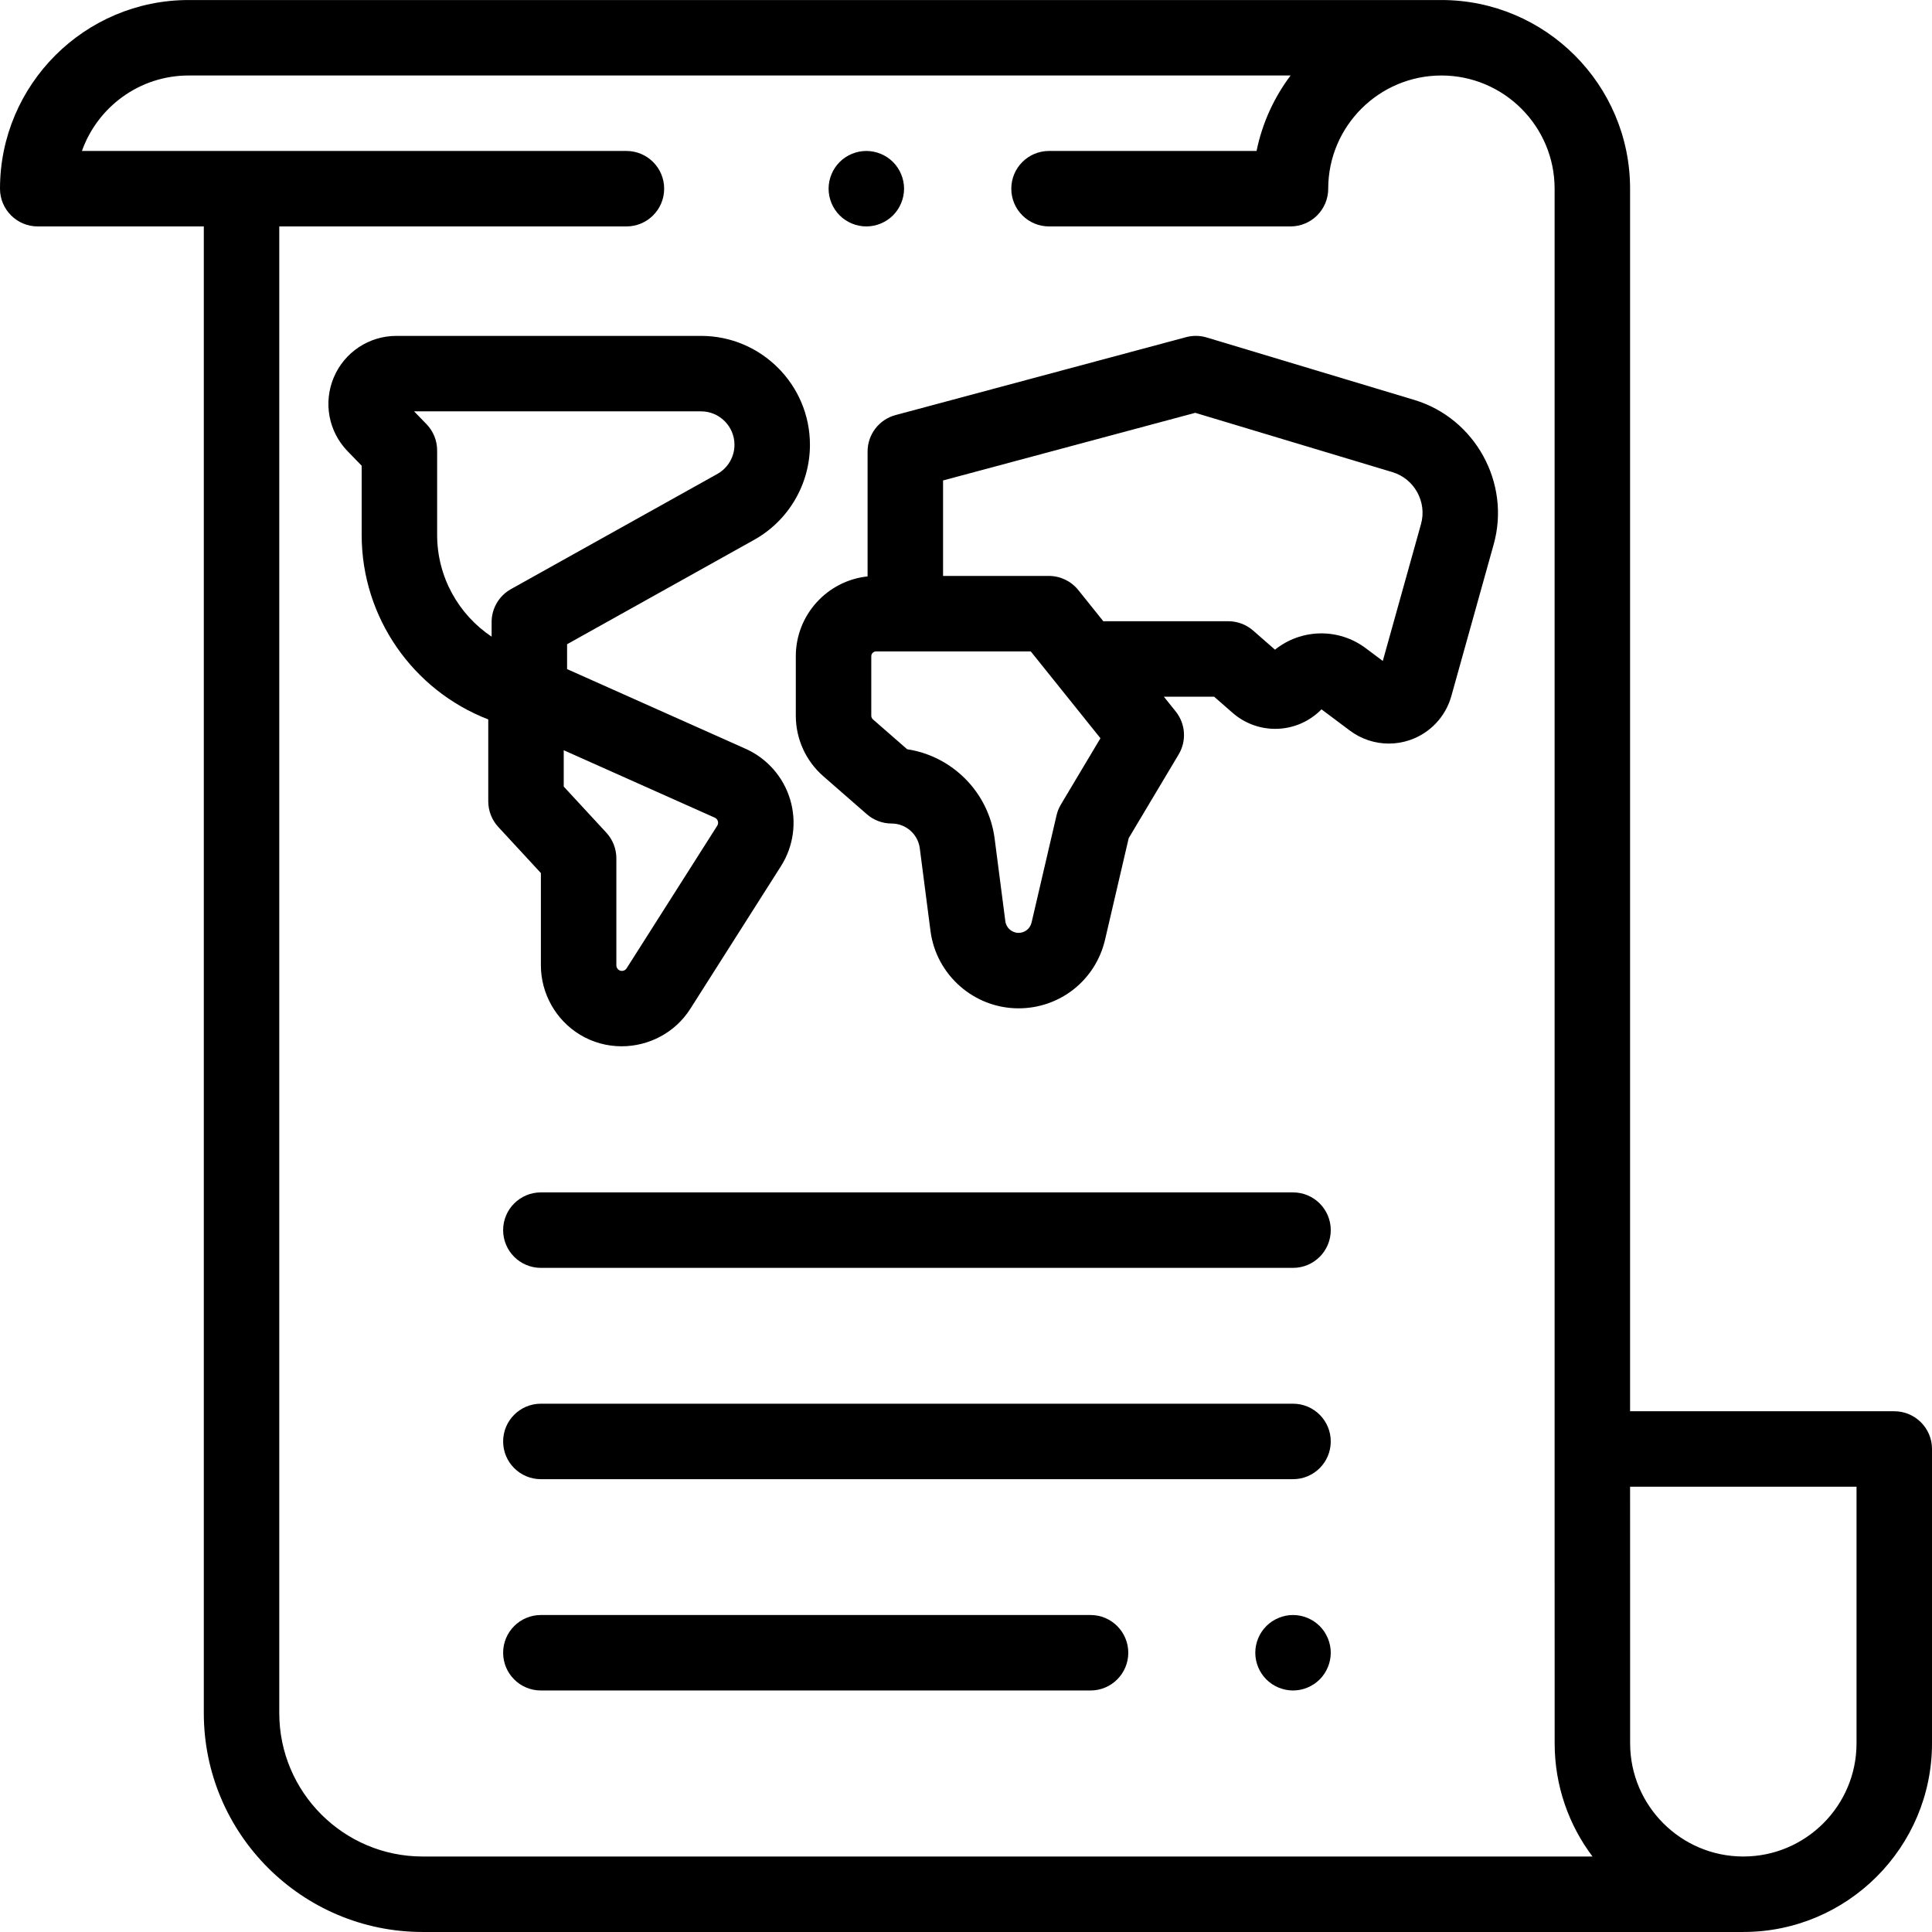 <?xml version="1.0" encoding="iso-8859-1"?>
<!-- Generator: Adobe Illustrator 19.0.0, SVG Export Plug-In . SVG Version: 6.00 Build 0)  -->
<svg version="1.1" id="Capa_1" xmlns="http://www.w3.org/2000/svg" xmlns:xlink="http://www.w3.org/1999/xlink" x="0px" y="0px"
	 viewBox="0 0 512 512" style="enable-background:new 0 0 512 512;" xml:space="preserve">
<g>
	<g>
		<path d="M197.581,198.432l-47.297-21.114v-6.594l49.564-27.657c9.126-5.093,14.795-14.749,14.795-25.198
			c0-15.912-12.945-28.855-28.856-28.855h-80.732c-7.256,0-13.771,4.318-16.598,11.001c-2.826,6.684-1.386,14.366,3.668,19.571
			l3.722,3.833v18.345c0,21.93,13.658,41.218,33.548,48.89v21.71c0,2.516,0.948,4.938,2.655,6.786l11.291,12.221v24.463
			c0,7.425,3.935,14.444,10.268,18.318c3.461,2.117,7.312,3.125,11.127,3.125c7.132,0,14.135-3.526,18.202-9.927l24.014-37.793
			c3.35-5.272,4.239-11.726,2.438-17.707S203.284,200.977,197.581,198.432z M135.411,156.119c-3.165,1.767-5.127,5.107-5.127,8.732
			v3.87c-8.788-5.868-14.438-15.868-14.438-26.959v-22.399c0-2.601-1.014-5.1-2.825-6.966l-3.287-3.385h76.052
			c4.884,0,8.857,3.973,8.857,8.856c0,3.208-1.74,6.171-4.542,7.734L135.411,156.119z M190.071,218.828l-24.014,37.794
			c-0.429,0.674-1.333,0.881-2.012,0.466c-0.435-0.266-0.704-0.747-0.704-1.256v-28.376c0-2.516-0.948-4.938-2.655-6.786
			l-11.291-12.221v-9.628l40.035,17.873c0.406,0.181,0.679,0.491,0.808,0.919C190.367,218.042,190.311,218.45,190.071,218.828z"/>
	</g>
</g>
<g>
	<g>
		<path d="M374.787,105.98l-55-16.545c-1.781-0.536-3.675-0.564-5.471-0.083l-76.988,20.646c-4.371,1.172-7.41,5.133-7.41,9.659
			v33.096c-10.675,1.131-19.021,10.185-19.021,21.154v15.768c0,6.145,2.655,11.987,7.283,16.028l11.538,10.074
			c1.822,1.591,4.159,2.467,6.577,2.467c3.768,0,6.974,2.818,7.458,6.554l2.835,21.906c1.514,11.696,11.549,20.515,23.341,20.515
			c11.001,0,20.427-7.483,22.923-18.198l6.267-26.908l13.241-22.189c2.14-3.586,1.826-8.125-0.788-11.382l-3.136-3.908h13.32
			l4.861,4.25c6.904,6.036,17.2,5.621,23.592-0.899l7.537,5.641c3.016,2.257,6.637,3.43,10.303,3.43
			c1.861,0,3.733-0.302,5.543-0.918c5.375-1.83,9.497-6.188,11.023-11.657l11.233-40.237
			C400.384,128.002,390.935,110.837,374.787,105.98z M281.148,213.204c-0.529,0.887-0.918,1.85-1.152,2.856l-6.62,28.425
			c-0.375,1.61-1.792,2.735-3.445,2.735c-1.772,0-3.28-1.325-3.507-3.083l-2.836-21.906c-1.592-12.294-11.237-21.869-23.187-23.677
			l-9.065-7.916c-0.278-0.242-0.437-0.593-0.437-0.962v-15.768c0-0.705,0.573-1.278,1.278-1.278h40.987l18.465,23.011
			L281.148,213.204z M376.586,138.865l-10.132,36.296l-4.533-3.393c-7.256-5.431-17.148-5.131-24.031,0.405l-5.797-5.068
			c-1.822-1.593-4.161-2.471-6.582-2.471h-32.61c-0.166,0-0.328,0.017-0.492,0.025l-6.65-8.288
			c-1.898-2.366-4.767-3.742-7.799-3.742H249.92v-25.302l66.831-17.923l52.277,15.726
			C374.823,126.875,378.213,133.037,376.586,138.865z"/>
	</g>
</g>
<g>
	<g>
		<path d="M236.657,42.935c-1.86-1.86-4.44-2.93-7.07-2.93s-5.21,1.07-7.07,2.93c-1.86,1.86-2.93,4.44-2.93,7.07
			c0,2.63,1.07,5.21,2.93,7.07c1.86,1.86,4.44,2.93,7.07,2.93s5.21-1.07,7.07-2.93c1.86-1.86,2.93-4.44,2.93-7.07
			C239.587,47.375,238.517,44.795,236.657,42.935z"/>
	</g>
</g>
<g>
	<g>
		<path d="M502,373.997h-70.011V50.006c0-27.569-22.429-49.999-49.999-49.999H49.999C22.429,0.007,0,22.436,0,50.006
			c0,5.523,4.477,10,10,10h44.012v393.988c0,31.981,26.018,58,58,58h349.99c27.569,0,49.999-22.429,49.999-49.999v-77.998
			C512,378.473,507.523,373.997,502,373.997z M112.011,491.994c-20.953,0-38-17.047-38-38V60.006h91.998c5.523,0,10-4.477,10-10
			c0-5.523-4.477-10-10-10H21.712c4.127-11.641,15.249-20,28.286-20h292.02c-4.376,5.817-7.511,12.615-9.017,20h-54.996
			c-5.523,0-10,4.477-10,10c0,5.523,4.477,10,10,10h63.985c5.523,0,10-4.477,10-10c0-16.542,13.458-29.999,29.999-29.999
			s29.999,13.458,29.999,29.999V405.9l0.013,56.095c0,11.247,3.735,21.636,10.027,29.999H112.011z M492,461.994
			c0,16.542-13.458,29.999-29.999,29.999s-29.999-13.458-29.999-30.001l-0.013-67.996H492V461.994z"/>
	</g>
</g>
<g>
	<g>
		<path d="M342.664,315.998H143.336c-5.523,0-10,4.477-10,10s4.477,10,10,10h199.328c5.523,0,10-4.477,10-10
			S348.187,315.998,342.664,315.998z"/>
	</g>
</g>
<g>
	<g>
		<path d="M342.664,371.997H143.336c-5.523,0-10,4.477-10,10c0,5.523,4.477,10,10,10h199.328c5.523,0,10-4.477,10-10
			C352.664,376.473,348.187,371.997,342.664,371.997z"/>
	</g>
</g>
<g>
	<g>
		<path d="M349.734,430.925c-1.86-1.86-4.44-2.93-7.07-2.93s-5.21,1.07-7.07,2.93c-1.86,1.86-2.93,4.44-2.93,7.07
			s1.07,5.21,2.93,7.07c1.86,1.86,4.44,2.93,7.07,2.93s5.21-1.07,7.07-2.93c1.86-1.86,2.93-4.44,2.93-7.07
			S351.594,432.785,349.734,430.925z"/>
	</g>
</g>
<g>
	<g>
		<path d="M289.006,427.995H143.336c-5.523,0-10,4.477-10,10c0,5.523,4.477,10,10,10h145.669c5.523,0,10-4.477,10-10
			C299.005,432.472,294.529,427.995,289.006,427.995z"/>
	</g>
</g>
<g>
</g>
<g>
</g>
<g>
</g>
<g>
</g>
<g>
</g>
<g>
</g>
<g>
</g>
<g>
</g>
<g>
</g>
<g>
</g>
<g>
</g>
<g>
</g>
<g>
</g>
<g>
</g>
<g>
</g>
</svg>
